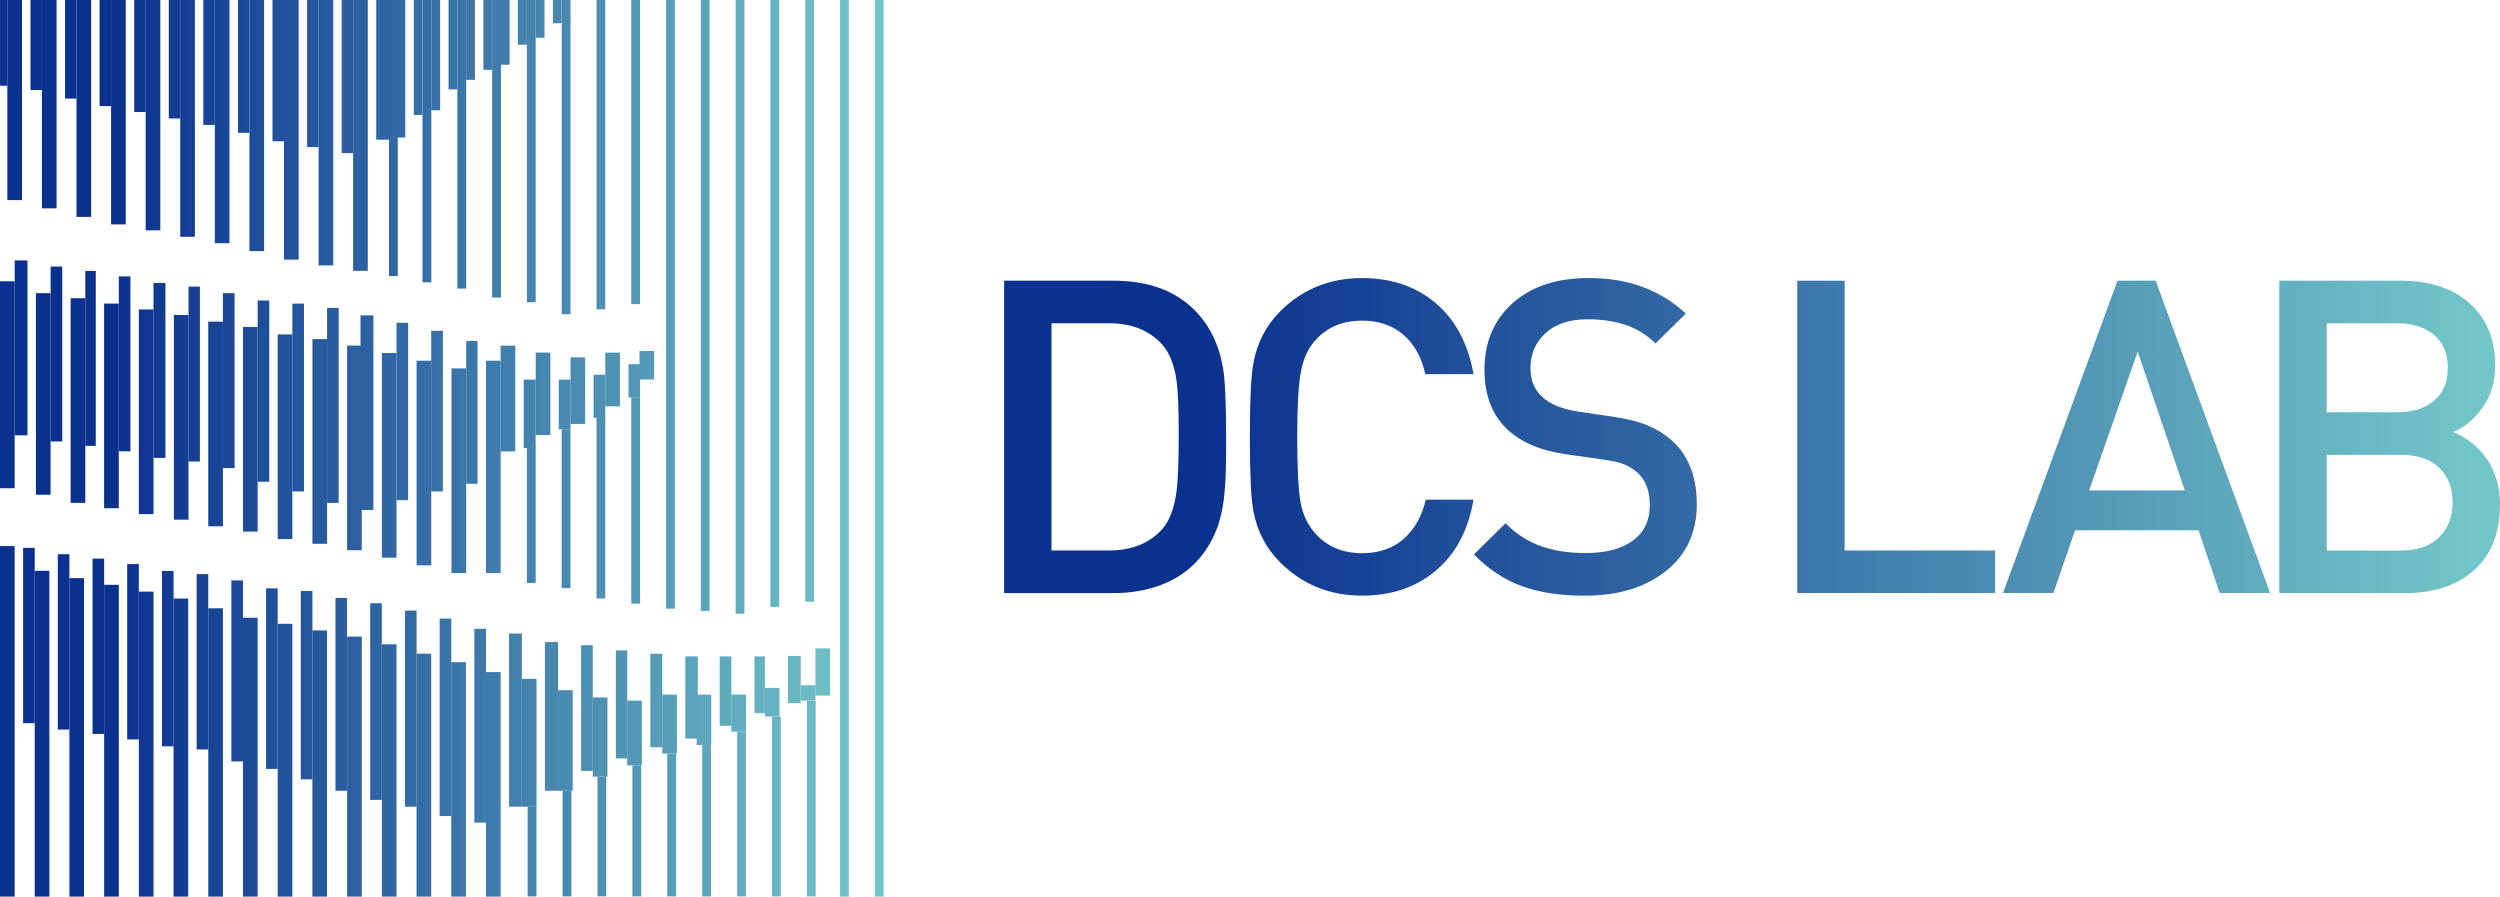<?xml version="1.0" encoding="UTF-8"?>
<svg id="_레이어_1" data-name="레이어 1" xmlns="http://www.w3.org/2000/svg" xmlns:xlink="http://www.w3.org/1999/xlink" viewBox="0 0 542.22 194.46">
  <defs>
    <style>
      .cls-1 {
        fill: url(#_무제_그라디언트_13-9);
      }

      .cls-2 {
        fill: url(#_무제_그라디언트_13-7);
      }

      .cls-3 {
        fill: url(#_무제_그라디언트_13-8);
      }

      .cls-4 {
        fill: url(#_무제_그라디언트_13-4);
      }

      .cls-5 {
        fill: url(#_무제_그라디언트_13-5);
      }

      .cls-6 {
        fill: url(#_무제_그라디언트_13-6);
      }

      .cls-7 {
        fill: url(#_무제_그라디언트_13-3);
      }

      .cls-8 {
        fill: url(#_무제_그라디언트_13-2);
      }

      .cls-9 {
        fill: url(#_무제_그라디언트_13-102);
      }

      .cls-10 {
        fill: url(#_무제_그라디언트_13-100);
      }

      .cls-11 {
        fill: url(#_무제_그라디언트_13-103);
      }

      .cls-12 {
        fill: url(#_무제_그라디언트_13-104);
      }

      .cls-13 {
        fill: url(#_무제_그라디언트_13-106);
      }

      .cls-14 {
        fill: url(#_무제_그라디언트_13-109);
      }

      .cls-15 {
        fill: url(#_무제_그라디언트_13-108);
      }

      .cls-16 {
        fill: url(#_무제_그라디언트_13-107);
      }

      .cls-17 {
        fill: url(#_무제_그라디언트_13-105);
      }

      .cls-18 {
        fill: url(#_무제_그라디언트_13-145);
      }

      .cls-19 {
        fill: url(#_무제_그라디언트_13-101);
      }

      .cls-20 {
        fill: url(#_무제_그라디언트_13-146);
      }

      .cls-21 {
        fill: url(#_무제_그라디언트_13-147);
      }

      .cls-22 {
        fill: url(#_무제_그라디언트_13-149);
      }

      .cls-23 {
        fill: url(#_무제_그라디언트_13-144);
      }

      .cls-24 {
        fill: url(#_무제_그라디언트_13-142);
      }

      .cls-25 {
        fill: url(#_무제_그라디언트_13-143);
      }

      .cls-26 {
        fill: url(#_무제_그라디언트_13-148);
      }

      .cls-27 {
        fill: url(#_무제_그라디언트_13-139);
      }

      .cls-28 {
        fill: url(#_무제_그라디언트_13-132);
      }

      .cls-29 {
        fill: url(#_무제_그라디언트_13-141);
      }

      .cls-30 {
        fill: url(#_무제_그라디언트_13-140);
      }

      .cls-31 {
        fill: url(#_무제_그라디언트_13-135);
      }

      .cls-32 {
        fill: url(#_무제_그라디언트_13-130);
      }

      .cls-33 {
        fill: url(#_무제_그라디언트_13-134);
      }

      .cls-34 {
        fill: url(#_무제_그라디언트_13-133);
      }

      .cls-35 {
        fill: url(#_무제_그라디언트_13-131);
      }

      .cls-36 {
        fill: url(#_무제_그라디언트_13-137);
      }

      .cls-37 {
        fill: url(#_무제_그라디언트_13-138);
      }

      .cls-38 {
        fill: url(#_무제_그라디언트_13-136);
      }

      .cls-39 {
        fill: url(#_무제_그라디언트_13-122);
      }

      .cls-40 {
        fill: url(#_무제_그라디언트_13-125);
      }

      .cls-41 {
        fill: url(#_무제_그라디언트_13-129);
      }

      .cls-42 {
        fill: url(#_무제_그라디언트_13-126);
      }

      .cls-43 {
        fill: url(#_무제_그라디언트_13-124);
      }

      .cls-44 {
        fill: url(#_무제_그라디언트_13-123);
      }

      .cls-45 {
        fill: url(#_무제_그라디언트_13-127);
      }

      .cls-46 {
        fill: url(#_무제_그라디언트_13-128);
      }

      .cls-47 {
        fill: url(#_무제_그라디언트_13-120);
      }

      .cls-48 {
        fill: url(#_무제_그라디언트_13-121);
      }

      .cls-49 {
        fill: url(#_무제_그라디언트_13-119);
      }

      .cls-50 {
        fill: url(#_무제_그라디언트_13-112);
      }

      .cls-51 {
        fill: url(#_무제_그라디언트_13-117);
      }

      .cls-52 {
        fill: url(#_무제_그라디언트_13-118);
      }

      .cls-53 {
        fill: url(#_무제_그라디언트_13-115);
      }

      .cls-54 {
        fill: url(#_무제_그라디언트_13-113);
      }

      .cls-55 {
        fill: url(#_무제_그라디언트_13-114);
      }

      .cls-56 {
        fill: url(#_무제_그라디언트_13-111);
      }

      .cls-57 {
        fill: url(#_무제_그라디언트_13-110);
      }

      .cls-58 {
        fill: url(#_무제_그라디언트_13-116);
      }

      .cls-59 {
        fill: url(#_무제_그라디언트_13-150);
      }

      .cls-60 {
        fill: url(#_무제_그라디언트_13-152);
      }

      .cls-61 {
        fill: url(#_무제_그라디언트_13-153);
      }

      .cls-62 {
        fill: url(#_무제_그라디언트_13-154);
      }

      .cls-63 {
        fill: url(#_무제_그라디언트_13-151);
      }

      .cls-64 {
        fill: url(#_무제_그라디언트_13);
      }

      .cls-65 {
        fill: url(#_무제_그라디언트_13-92);
      }

      .cls-66 {
        fill: url(#_무제_그라디언트_13-91);
      }

      .cls-67 {
        fill: url(#_무제_그라디언트_13-90);
      }

      .cls-68 {
        fill: url(#_무제_그라디언트_13-93);
      }

      .cls-69 {
        fill: url(#_무제_그라디언트_13-94);
      }

      .cls-70 {
        fill: url(#_무제_그라디언트_13-98);
      }

      .cls-71 {
        fill: url(#_무제_그라디언트_13-97);
      }

      .cls-72 {
        fill: url(#_무제_그라디언트_13-57);
      }

      .cls-73 {
        fill: url(#_무제_그라디언트_13-54);
      }

      .cls-74 {
        fill: url(#_무제_그라디언트_13-59);
      }

      .cls-75 {
        fill: url(#_무제_그라디언트_13-56);
      }

      .cls-76 {
        fill: url(#_무제_그라디언트_13-58);
      }

      .cls-77 {
        fill: url(#_무제_그라디언트_13-51);
      }

      .cls-78 {
        fill: url(#_무제_그라디언트_13-55);
      }

      .cls-79 {
        fill: url(#_무제_그라디언트_13-74);
      }

      .cls-80 {
        fill: url(#_무제_그라디언트_13-73);
      }

      .cls-81 {
        fill: url(#_무제_그라디언트_13-75);
      }

      .cls-82 {
        fill: url(#_무제_그라디언트_13-69);
      }

      .cls-83 {
        fill: url(#_무제_그라디언트_13-52);
      }

      .cls-84 {
        fill: url(#_무제_그라디언트_13-50);
      }

      .cls-85 {
        fill: url(#_무제_그라디언트_13-53);
      }

      .cls-86 {
        fill: url(#_무제_그라디언트_13-60);
      }

      .cls-87 {
        fill: url(#_무제_그라디언트_13-64);
      }

      .cls-88 {
        fill: url(#_무제_그라디언트_13-66);
      }

      .cls-89 {
        fill: url(#_무제_그라디언트_13-65);
      }

      .cls-90 {
        fill: url(#_무제_그라디언트_13-68);
      }

      .cls-91 {
        fill: url(#_무제_그라디언트_13-67);
      }

      .cls-92 {
        fill: url(#_무제_그라디언트_13-78);
      }

      .cls-93 {
        fill: url(#_무제_그라디언트_13-79);
      }

      .cls-94 {
        fill: url(#_무제_그라디언트_13-76);
      }

      .cls-95 {
        fill: url(#_무제_그라디언트_13-77);
      }

      .cls-96 {
        fill: url(#_무제_그라디언트_13-62);
      }

      .cls-97 {
        fill: url(#_무제_그라디언트_13-61);
      }

      .cls-98 {
        fill: url(#_무제_그라디언트_13-63);
      }

      .cls-99 {
        fill: url(#_무제_그라디언트_13-34);
      }

      .cls-100 {
        fill: url(#_무제_그라디언트_13-39);
      }

      .cls-101 {
        fill: url(#_무제_그라디언트_13-37);
      }

      .cls-102 {
        fill: url(#_무제_그라디언트_13-35);
      }

      .cls-103 {
        fill: url(#_무제_그라디언트_13-36);
      }

      .cls-104 {
        fill: url(#_무제_그라디언트_13-10);
      }

      .cls-105 {
        fill: url(#_무제_그라디언트_13-26);
      }

      .cls-106 {
        fill: url(#_무제_그라디언트_13-25);
      }

      .cls-107 {
        fill: url(#_무제_그라디언트_13-28);
      }

      .cls-108 {
        fill: url(#_무제_그라디언트_13-27);
      }

      .cls-109 {
        fill: url(#_무제_그라디언트_13-49);
      }

      .cls-110 {
        fill: url(#_무제_그라디언트_13-48);
      }

      .cls-111 {
        fill: url(#_무제_그라디언트_13-21);
      }

      .cls-112 {
        fill: url(#_무제_그라디언트_13-22);
      }

      .cls-113 {
        fill: url(#_무제_그라디언트_13-24);
      }

      .cls-114 {
        fill: url(#_무제_그라디언트_13-29);
      }

      .cls-115 {
        fill: url(#_무제_그라디언트_13-23);
      }

      .cls-116 {
        fill: url(#_무제_그라디언트_13-38);
      }

      .cls-117 {
        fill: url(#_무제_그라디언트_13-47);
      }

      .cls-118 {
        fill: url(#_무제_그라디언트_13-46);
      }

      .cls-119 {
        fill: url(#_무제_그라디언트_13-45);
      }

      .cls-120 {
        fill: url(#_무제_그라디언트_13-44);
      }

      .cls-121 {
        fill: url(#_무제_그라디언트_13-20);
      }

      .cls-122 {
        fill: url(#_무제_그라디언트_13-31);
      }

      .cls-123 {
        fill: url(#_무제_그라디언트_13-30);
      }

      .cls-124 {
        fill: url(#_무제_그라디언트_13-33);
      }

      .cls-125 {
        fill: url(#_무제_그라디언트_13-32);
      }

      .cls-126 {
        fill: url(#_무제_그라디언트_13-43);
      }

      .cls-127 {
        fill: url(#_무제_그라디언트_13-42);
      }

      .cls-128 {
        fill: url(#_무제_그라디언트_13-40);
      }

      .cls-129 {
        fill: url(#_무제_그라디언트_13-41);
      }

      .cls-130 {
        fill: url(#_무제_그라디언트_13-95);
      }

      .cls-131 {
        fill: url(#_무제_그라디언트_13-96);
      }

      .cls-132 {
        fill: url(#_무제_그라디언트_13-99);
      }

      .cls-133 {
        fill: url(#_무제_그라디언트_13-16);
      }

      .cls-134 {
        fill: url(#_무제_그라디언트_13-17);
      }

      .cls-135 {
        fill: url(#_무제_그라디언트_13-18);
      }

      .cls-136 {
        fill: url(#_무제_그라디언트_13-19);
      }

      .cls-137 {
        fill: url(#_무제_그라디언트_13-11);
      }

      .cls-138 {
        fill: url(#_무제_그라디언트_13-12);
      }

      .cls-139 {
        fill: url(#_무제_그라디언트_13-13);
      }

      .cls-140 {
        fill: url(#_무제_그라디언트_13-14);
      }

      .cls-141 {
        fill: url(#_무제_그라디언트_13-88);
      }

      .cls-142 {
        fill: url(#_무제_그라디언트_13-89);
      }

      .cls-143 {
        fill: url(#_무제_그라디언트_13-87);
      }

      .cls-144 {
        fill: url(#_무제_그라디언트_13-70);
      }

      .cls-145 {
        fill: url(#_무제_그라디언트_13-72);
      }

      .cls-146 {
        fill: url(#_무제_그라디언트_13-71);
      }

      .cls-147 {
        fill: url(#_무제_그라디언트_13-86);
      }

      .cls-148 {
        fill: url(#_무제_그라디언트_13-85);
      }

      .cls-149 {
        fill: url(#_무제_그라디언트_13-84);
      }

      .cls-150 {
        fill: url(#_무제_그라디언트_13-83);
      }

      .cls-151 {
        fill: url(#_무제_그라디언트_13-15);
      }

      .cls-152 {
        fill: url(#_무제_그라디언트_13-82);
      }

      .cls-153 {
        fill: url(#_무제_그라디언트_13-80);
      }

      .cls-154 {
        fill: url(#_무제_그라디언트_13-81);
      }
    </style>
    <linearGradient id="_무제_그라디언트_13" data-name="무제 그라디언트 13" x1="-3.58" y1="97.23" x2="188.51" y2="97.23" gradientTransform="translate(93.46 287.92) rotate(-90)" gradientUnits="userSpaceOnUse">
      <stop offset=".15" stop-color="#0b318f"/>
      <stop offset="1" stop-color="#73c6c8"/>
    </linearGradient>
    <linearGradient id="_무제_그라디언트_13-2" data-name="무제 그라디언트 13" x1="-3.58" x2="188.51" gradientTransform="translate(85.92 280.38) rotate(-90)" xlink:href="#_무제_그라디언트_13"/>
    <linearGradient id="_무제_그라디언트_13-3" data-name="무제 그라디언트 13" x1="-3.58" y1="65.25" x2="188.51" y2="65.25" gradientTransform="translate(110.35 240.86) rotate(-90)" xlink:href="#_무제_그라디언트_13"/>
    <linearGradient id="_무제_그라디언트_13-4" data-name="무제 그라디언트 13" x1="-3.58" y1="65.81" x2="188.51" y2="65.81" gradientTransform="translate(102.25 233.87) rotate(-90)" xlink:href="#_무제_그라디언트_13"/>
    <linearGradient id="_무제_그라디언트_13-5" data-name="무제 그라디언트 13" x1="-3.58" y1="66.55" x2="188.51" y2="66.55" gradientTransform="translate(93.96 227.06) rotate(-90)" xlink:href="#_무제_그라디언트_13"/>
    <linearGradient id="_무제_그라디언트_13-6" data-name="무제 그라디언트 13" x1="-3.58" y1="66.25" x2="188.51" y2="66.25" gradientTransform="translate(86.71 219.21) rotate(-90)" xlink:href="#_무제_그라디언트_13"/>
    <linearGradient id="_무제_그라디언트_13-7" data-name="무제 그라디언트 13" x1="-3.58" y1="66.01" x2="188.51" y2="66.01" gradientTransform="translate(79.41 211.42) rotate(-90)" xlink:href="#_무제_그라디언트_13"/>
    <linearGradient id="_무제_그라디언트_13-8" data-name="무제 그라디언트 13" x1="-3.58" y1="32.98" x2="188.51" y2="32.98" gradientTransform="translate(104.89 170.85) rotate(-90)" xlink:href="#_무제_그라디언트_13"/>
    <linearGradient id="_무제_그라디언트_13-9" data-name="무제 그라디언트 13" x1="-3.58" y1="33.54" x2="188.51" y2="33.54" gradientTransform="translate(96.78 163.87) rotate(-90)" xlink:href="#_무제_그라디언트_13"/>
    <linearGradient id="_무제_그라디언트_13-10" data-name="무제 그라디언트 13" x1="-3.58" y1="34.08" x2="188.51" y2="34.08" gradientTransform="translate(88.7 156.86) rotate(-90)" xlink:href="#_무제_그라디언트_13"/>
    <linearGradient id="_무제_그라디언트_13-11" data-name="무제 그라디언트 13" x1="-3.58" y1="32.78" x2="188.51" y2="32.78" gradientTransform="translate(82.46 148.01) rotate(-90)" xlink:href="#_무제_그라디언트_13"/>
    <linearGradient id="_무제_그라디언트_13-12" data-name="무제 그라디언트 13" x1="-3.58" y1="108.57" x2="188.51" y2="108.57" gradientTransform="translate(29.3 246.45) rotate(-90)" xlink:href="#_무제_그라디언트_13"/>
    <linearGradient id="_무제_그라디언트_13-13" data-name="무제 그라디언트 13" x1="-3.58" y1="110.06" x2="188.51" y2="110.06" gradientTransform="translate(20.26 240.39) rotate(-90)" xlink:href="#_무제_그라디언트_13"/>
    <linearGradient id="_무제_그라디언트_13-14" data-name="무제 그라디언트 13" x1="-3.58" y1="110.33" x2="188.51" y2="110.33" gradientTransform="translate(12.45 233.11) rotate(-90)" xlink:href="#_무제_그라디언트_13"/>
    <linearGradient id="_무제_그라디언트_13-15" data-name="무제 그라디언트 13" x1="-3.58" y1="111.72" x2="188.51" y2="111.72" gradientTransform="translate(3.52 226.95) rotate(-90)" xlink:href="#_무제_그라디언트_13"/>
    <linearGradient id="_무제_그라디언트_13-16" data-name="무제 그라디언트 13" x1="-3.58" y1="184.69" x2="188.51" y2="184.69" gradientTransform="translate(-69.29 300.09) rotate(-90)" xlink:href="#_무제_그라디언트_13"/>
    <linearGradient id="_무제_그라디언트_13-17" data-name="무제 그라디언트 13" x1="-3.58" y1="182.96" x2="188.51" y2="182.96" gradientTransform="translate(-59.99 305.94) rotate(-90)" xlink:href="#_무제_그라디언트_13"/>
    <linearGradient id="_무제_그라디언트_13-18" data-name="무제 그라디언트 13" x1="-3.58" y1="181.43" x2="188.51" y2="181.43" gradientTransform="translate(-50.88 311.97) rotate(-90)" xlink:href="#_무제_그라디언트_13"/>
    <linearGradient id="_무제_그라디언트_13-19" data-name="무제 그라디언트 13" x1="-3.58" y1="180.21" x2="188.51" y2="180.21" gradientTransform="translate(-42.1 318.33) rotate(-90)" xlink:href="#_무제_그라디언트_13"/>
    <linearGradient id="_무제_그라디언트_13-20" data-name="무제 그라디언트 13" x1="-3.58" y1="178.93" x2="188.51" y2="178.93" gradientTransform="translate(-33.25 324.61) rotate(-90)" xlink:href="#_무제_그라디언트_13"/>
    <linearGradient id="_무제_그라디언트_13-21" data-name="무제 그라디언트 13" x1="-3.58" y1="178" x2="188.51" y2="178" gradientTransform="translate(-24.75 331.26) rotate(-90)" xlink:href="#_무제_그라디언트_13"/>
    <linearGradient id="_무제_그라디언트_13-22" data-name="무제 그라디언트 13" x1="-3.58" y1="176.56" x2="188.51" y2="176.56" gradientTransform="translate(-15.73 337.38) rotate(-90)" xlink:href="#_무제_그라디언트_13"/>
    <linearGradient id="_무제_그라디언트_13-23" data-name="무제 그라디언트 13" x1="-3.58" y1="174.92" x2="188.51" y2="174.92" gradientTransform="translate(-6.53 343.31) rotate(-90)" xlink:href="#_무제_그라디언트_13"/>
    <linearGradient id="_무제_그라디언트_13-24" data-name="무제 그라디언트 13" x1="-3.58" y1="173.19" x2="188.51" y2="173.19" gradientTransform="translate(2.77 349.16) rotate(-90)" xlink:href="#_무제_그라디언트_13"/>
    <linearGradient id="_무제_그라디언트_13-25" data-name="무제 그라디언트 13" x1="-3.58" y1="32.26" x2="188.51" y2="32.26" gradientTransform="translate(75.43 139.95) rotate(-90)" xlink:href="#_무제_그라디언트_13"/>
    <linearGradient id="_무제_그라디언트_13-26" data-name="무제 그라디언트 13" x1="-3.58" y1="6.99" x2="188.51" y2="6.99" gradientTransform="translate(102.53 116.52) rotate(-90)" xlink:href="#_무제_그라디언트_13"/>
    <linearGradient id="_무제_그라디언트_13-27" data-name="무제 그라디언트 13" x1="-3.58" y1="6.99" x2="188.51" y2="6.99" gradientTransform="translate(102.53 116.52) rotate(-90)" xlink:href="#_무제_그라디언트_13"/>
    <linearGradient id="_무제_그라디언트_13-28" data-name="무제 그라디언트 13" x1="-3.58" y1="4.1" x2="188.51" y2="4.1" gradientTransform="translate(113.05 121.24) rotate(-90)" xlink:href="#_무제_그라디언트_13"/>
    <linearGradient id="_무제_그라디언트_13-29" data-name="무제 그라디언트 13" x1="-3.58" y1="8.66" x2="188.51" y2="8.66" gradientTransform="translate(93.39 110.71) rotate(-90)" xlink:href="#_무제_그라디언트_13"/>
    <linearGradient id="_무제_그라디언트_13-30" data-name="무제 그라디언트 13" x1="-3.58" y1="11.96" x2="188.51" y2="11.96" gradientTransform="translate(82.55 106.46) rotate(-90)" xlink:href="#_무제_그라디언트_13"/>
    <linearGradient id="_무제_그라디언트_13-31" data-name="무제 그라디언트 13" x1="-3.58" y1="14.92" x2="188.51" y2="14.92" gradientTransform="translate(72.04 101.87) rotate(-90)" xlink:href="#_무제_그라디언트_13"/>
    <linearGradient id="_무제_그라디언트_13-32" data-name="무제 그라디언트 13" x1="-3.58" y1="31.29" x2="188.51" y2="31.29" gradientTransform="translate(68.85 131.44) rotate(-90)" xlink:href="#_무제_그라디언트_13"/>
    <linearGradient id="_무제_그라디언트_13-33" data-name="무제 그라디언트 13" x1="-3.58" y1="30.61" x2="188.51" y2="30.61" gradientTransform="translate(61.98 123.21) rotate(-90)" xlink:href="#_무제_그라디언트_13"/>
    <linearGradient id="_무제_그라디언트_13-34" data-name="무제 그라디언트 13" x1="-3.58" y1="29.93" x2="188.51" y2="29.93" gradientTransform="translate(55.4 115.26) rotate(-90)" xlink:href="#_무제_그라디언트_13"/>
    <linearGradient id="_무제_그라디언트_13-35" data-name="무제 그라디언트 13" x1="-3.58" y1="29.37" x2="188.51" y2="29.37" gradientTransform="translate(48.82 107.55) rotate(-90)" xlink:href="#_무제_그라디언트_13"/>
    <linearGradient id="_무제_그라디언트_13-36" data-name="무제 그라디언트 13" x1="-3.58" y1="28.78" x2="188.51" y2="28.78" gradientTransform="translate(41.9 99.47) rotate(-90)" xlink:href="#_무제_그라디언트_13"/>
    <linearGradient id="_무제_그라디언트_13-37" data-name="무제 그라디언트 13" x1="-3.58" y1="28.16" x2="188.51" y2="28.16" gradientTransform="translate(35.03 91.34) rotate(-90)" xlink:href="#_무제_그라디언트_13"/>
    <linearGradient id="_무제_그라디언트_13-38" data-name="무제 그라디언트 13" x1="-3.58" y1="27.23" x2="188.51" y2="27.23" gradientTransform="translate(28.45 82.92) rotate(-90)" xlink:href="#_무제_그라디언트_13"/>
    <linearGradient id="_무제_그라디언트_13-39" data-name="무제 그라디언트 13" x1="-3.58" y1="26.38" x2="188.51" y2="26.38" gradientTransform="translate(21.81 74.56) rotate(-90)" xlink:href="#_무제_그라디언트_13"/>
    <linearGradient id="_무제_그라디언트_13-40" data-name="무제 그라디언트 13" x1="-3.58" y1="25.68" x2="188.51" y2="25.68" gradientTransform="translate(15 66.36) rotate(-90)" xlink:href="#_무제_그라디언트_13"/>
    <linearGradient id="_무제_그라디언트_13-41" data-name="무제 그라디언트 13" x1="-3.58" y1="24.98" x2="188.51" y2="24.98" gradientTransform="translate(8.2 58.16) rotate(-90)" xlink:href="#_무제_그라디언트_13"/>
    <linearGradient id="_무제_그라디언트_13-42" data-name="무제 그라디언트 13" x1="-3.58" y1="24.34" x2="188.51" y2="24.34" gradientTransform="translate(1.35 50.02) rotate(-90)" xlink:href="#_무제_그라디언트_13"/>
    <linearGradient id="_무제_그라디언트_13-43" data-name="무제 그라디언트 13" x1="-3.58" y1="23.52" x2="188.51" y2="23.52" gradientTransform="translate(-5.34 41.7) rotate(-90)" xlink:href="#_무제_그라디언트_13"/>
    <linearGradient id="_무제_그라디언트_13-44" data-name="무제 그라디언트 13" x1="-3.58" y1="22.59" x2="188.51" y2="22.59" gradientTransform="translate(-11.91 33.27) rotate(-90)" xlink:href="#_무제_그라디언트_13"/>
    <linearGradient id="_무제_그라디언트_13-45" data-name="무제 그라디언트 13" x1="-3.58" y1="21.7" x2="188.51" y2="21.7" gradientTransform="translate(-18.52 24.88) rotate(-90)" xlink:href="#_무제_그라디언트_13"/>
    <linearGradient id="_무제_그라디언트_13-46" data-name="무제 그라디언트 13" x1="-3.58" y1="83.45" x2="188.51" y2="83.45" gradientTransform="translate(-81.86 85.04) rotate(-90)" xlink:href="#_무제_그라디언트_13"/>
    <linearGradient id="_무제_그라디언트_13-47" data-name="무제 그라디언트 13" x1="-3.58" y1="156.45" x2="188.51" y2="156.45" gradientTransform="translate(-154.86 158.04) rotate(-90)" xlink:href="#_무제_그라디언트_13"/>
    <linearGradient id="_무제_그라디언트_13-48" data-name="무제 그라디언트 13" x1="-3.58" y1="159.13" x2="188.51" y2="159.13" gradientTransform="translate(-150.01 168.25) rotate(-90)" xlink:href="#_무제_그라디언트_13"/>
    <linearGradient id="_무제_그라디언트_13-49" data-name="무제 그라디언트 13" x1="-3.58" y1="137.84" x2="188.51" y2="137.84" gradientTransform="translate(-131.57 144.11) rotate(-90)" xlink:href="#_무제_그라디언트_13"/>
    <linearGradient id="_무제_그라디언트_13-50" data-name="무제 그라디언트 13" x1="-3.58" y1="139.22" x2="188.51" y2="139.22" gradientTransform="translate(-125.42 153.01) rotate(-90)" xlink:href="#_무제_그라디언트_13"/>
    <linearGradient id="_무제_그라디언트_13-51" data-name="무제 그라디언트 13" x1="-3.58" y1="140.17" x2="188.51" y2="140.17" gradientTransform="translate(-118.84 161.49) rotate(-90)" xlink:href="#_무제_그라디언트_13"/>
    <linearGradient id="_무제_그라디언트_13-52" data-name="무제 그라디언트 13" x1="-3.58" y1="141.35" x2="188.51" y2="141.35" gradientTransform="translate(-112.5 170.2) rotate(-90)" xlink:href="#_무제_그라디언트_13"/>
    <linearGradient id="_무제_그라디언트_13-53" data-name="무제 그라디언트 13" x1="-3.58" y1="142.85" x2="188.51" y2="142.85" gradientTransform="translate(-106.47 179.24) rotate(-90)" xlink:href="#_무제_그라디언트_13"/>
    <linearGradient id="_무제_그라디언트_13-54" data-name="무제 그라디언트 13" x1="-3.58" y1="143.53" x2="188.51" y2="143.53" gradientTransform="translate(-99.62 187.44) rotate(-90)" xlink:href="#_무제_그라디언트_13"/>
    <linearGradient id="_무제_그라디언트_13-55" data-name="무제 그라디언트 13" x1="-3.58" y1="145.52" x2="188.51" y2="145.52" gradientTransform="translate(-94.08 196.96) rotate(-90)" xlink:href="#_무제_그라디언트_13"/>
    <linearGradient id="_무제_그라디언트_13-56" data-name="무제 그라디언트 13" x1="-3.58" y1="147.18" x2="188.51" y2="147.18" gradientTransform="translate(-88.22 206.15) rotate(-90)" xlink:href="#_무제_그라디언트_13"/>
    <linearGradient id="_무제_그라디언트_13-57" data-name="무제 그라디언트 13" x1="-3.58" y1="148.59" x2="188.51" y2="148.59" gradientTransform="translate(-82.1 215.09) rotate(-90)" xlink:href="#_무제_그라디언트_13"/>
    <linearGradient id="_무제_그라디언트_13-58" data-name="무제 그라디언트 13" x1="-3.58" y1="150.6" x2="188.51" y2="150.6" gradientTransform="translate(-76.57 224.62) rotate(-90)" xlink:href="#_무제_그라디언트_13"/>
    <linearGradient id="_무제_그라디언트_13-59" data-name="무제 그라디언트 13" x1="-3.58" y1="152.16" x2="188.51" y2="152.16" gradientTransform="translate(-70.61 233.71) rotate(-90)" xlink:href="#_무제_그라디언트_13"/>
    <linearGradient id="_무제_그라디언트_13-60" data-name="무제 그라디언트 13" x1="-3.58" y1="153.69" x2="188.51" y2="153.69" gradientTransform="translate(-64.61 242.78) rotate(-90)" xlink:href="#_무제_그라디언트_13"/>
    <linearGradient id="_무제_그라디언트_13-61" data-name="무제 그라디언트 13" x1="-3.58" y1="155.58" x2="188.51" y2="155.58" gradientTransform="translate(-58.97 252.2) rotate(-90)" xlink:href="#_무제_그라디언트_13"/>
    <linearGradient id="_무제_그라디언트_13-62" data-name="무제 그라디언트 13" x1="-3.58" y1="157.4" x2="188.51" y2="157.4" gradientTransform="translate(-53.26 261.54) rotate(-90)" xlink:href="#_무제_그라디언트_13"/>
    <linearGradient id="_무제_그라디언트_13-63" data-name="무제 그라디언트 13" x1="-3.58" y1="156.18" x2="188.51" y2="156.18" gradientTransform="translate(-44.38 267.98) rotate(-90)" xlink:href="#_무제_그라디언트_13"/>
    <linearGradient id="_무제_그라디언트_13-64" data-name="무제 그라디언트 13" x1="-3.58" y1="155.37" x2="188.51" y2="155.37" gradientTransform="translate(-35.75 274.99) rotate(-90)" xlink:href="#_무제_그라디언트_13"/>
    <linearGradient id="_무제_그라디언트_13-65" data-name="무제 그라디언트 13" x1="-3.58" y1="153.57" x2="188.51" y2="153.57" gradientTransform="translate(-26.26 280.87) rotate(-90)" xlink:href="#_무제_그라디언트_13"/>
    <linearGradient id="_무제_그라디언트_13-66" data-name="무제 그라디언트 13" x1="-3.58" y1="152.77" x2="188.51" y2="152.77" gradientTransform="translate(-17.96 287.58) rotate(-90)" xlink:href="#_무제_그라디언트_13"/>
    <linearGradient id="_무제_그라디언트_13-67" data-name="무제 그라디언트 13" x1="-3.58" y1="151.93" x2="188.51" y2="151.93" gradientTransform="translate(-9.59 294.28) rotate(-90)" xlink:href="#_무제_그라디언트_13"/>
    <linearGradient id="_무제_그라디언트_13-68" data-name="무제 그라디언트 13" x1="-3.58" y1="151.27" x2="188.51" y2="151.27" gradientTransform="translate(-1.27 301.26) rotate(-90)" xlink:href="#_무제_그라디언트_13"/>
    <linearGradient id="_무제_그라디언트_13-69" data-name="무제 그라디언트 13" x1="-3.58" y1="149.9" x2="188.51" y2="149.9" gradientTransform="translate(7.46 307.26) rotate(-90)" xlink:href="#_무제_그라디언트_13"/>
    <linearGradient id="_무제_그라디언트_13-70" data-name="무제 그라디언트 13" x1="-3.58" y1="148.52" x2="188.51" y2="148.52" gradientTransform="translate(16.24 313.28) rotate(-90)" xlink:href="#_무제_그라디언트_13"/>
    <linearGradient id="_무제_그라디언트_13-71" data-name="무제 그라디언트 13" x1="-3.58" y1="159.93" x2="188.51" y2="159.93" gradientTransform="translate(-143.28 176.57) rotate(-90)" xlink:href="#_무제_그라디언트_13"/>
    <linearGradient id="_무제_그라디언트_13-72" data-name="무제 그라디언트 13" x1="-3.58" y1="160.65" x2="188.51" y2="160.65" gradientTransform="translate(-136.47 184.83) rotate(-90)" xlink:href="#_무제_그라디언트_13"/>
    <linearGradient id="_무제_그라디언트_13-73" data-name="무제 그라디언트 13" x1="-3.58" y1="161.39" x2="188.51" y2="161.39" gradientTransform="translate(-129.68 193.09) rotate(-90)" xlink:href="#_무제_그라디언트_13"/>
    <linearGradient id="_무제_그라디언트_13-74" data-name="무제 그라디언트 13" x1="-3.58" y1="162.14" x2="188.51" y2="162.14" gradientTransform="translate(-122.9 201.37) rotate(-90)" xlink:href="#_무제_그라디언트_13"/>
    <linearGradient id="_무제_그라디언트_13-75" data-name="무제 그라디언트 13" x1="-3.58" y1="163.2" x2="188.51" y2="163.2" gradientTransform="translate(-116.43 209.96) rotate(-90)" xlink:href="#_무제_그라디언트_13"/>
    <linearGradient id="_무제_그라디언트_13-76" data-name="무제 그라디언트 13" x1="-3.58" y1="164.22" x2="188.51" y2="164.22" gradientTransform="translate(-109.93 218.51) rotate(-90)" xlink:href="#_무제_그라디언트_13"/>
    <linearGradient id="_무제_그라디언트_13-77" data-name="무제 그라디언트 13" x1="-3.58" y1="164.88" x2="188.51" y2="164.88" gradientTransform="translate(-103.06 226.7) rotate(-90)" xlink:href="#_무제_그라디언트_13"/>
    <linearGradient id="_무제_그라디언트_13-78" data-name="무제 그라디언트 13" x1="-3.58" y1="165.6" x2="188.51" y2="165.6" gradientTransform="translate(-96.25 234.94) rotate(-90)" xlink:href="#_무제_그라디언트_13"/>
    <linearGradient id="_무제_그라디언트_13-79" data-name="무제 그라디언트 13" x1="-3.58" y1="166.26" x2="188.51" y2="166.26" gradientTransform="translate(-89.39 243.14) rotate(-90)" xlink:href="#_무제_그라디언트_13"/>
    <linearGradient id="_무제_그라디언트_13-80" data-name="무제 그라디언트 13" x1="-3.58" y1="167.09" x2="188.51" y2="167.09" gradientTransform="translate(-82.69 251.5) rotate(-90)" xlink:href="#_무제_그라디언트_13"/>
    <linearGradient id="_무제_그라디언트_13-81" data-name="무제 그라디언트 13" x1="-3.58" y1="168.12" x2="188.51" y2="168.12" gradientTransform="translate(-76.18 260.05) rotate(-90)" xlink:href="#_무제_그라디언트_13"/>
    <linearGradient id="_무제_그라디언트_13-82" data-name="무제 그라디언트 13" x1="-3.58" y1="169.04" x2="188.51" y2="169.04" gradientTransform="translate(-69.58 268.5) rotate(-90)" xlink:href="#_무제_그라디언트_13"/>
    <linearGradient id="_무제_그라디언트_13-83" data-name="무제 그라디언트 13" x1="-3.58" y1="170.11" x2="188.51" y2="170.11" gradientTransform="translate(-63.12 277.1) rotate(-90)" xlink:href="#_무제_그라디언트_13"/>
    <linearGradient id="_무제_그라디언트_13-84" data-name="무제 그라디언트 13" x1="-3.58" y1="161.1" x2="188.51" y2="161.1" gradientTransform="translate(-46.32 275.88) rotate(-90)" xlink:href="#_무제_그라디언트_13"/>
    <linearGradient id="_무제_그라디언트_13-85" data-name="무제 그라디언트 13" x1="-3.58" y1="160.6" x2="188.51" y2="160.6" gradientTransform="translate(-37.97 283.23) rotate(-90)" xlink:href="#_무제_그라디언트_13"/>
    <linearGradient id="_무제_그라디언트_13-86" data-name="무제 그라디언트 13" x1="-3.58" y1="159.85" x2="188.51" y2="159.85" gradientTransform="translate(-29.69 290.01) rotate(-90)" xlink:href="#_무제_그라디언트_13"/>
    <linearGradient id="_무제_그라디언트_13-87" data-name="무제 그라디언트 13" x1="-3.58" y1="158.99" x2="188.51" y2="158.99" gradientTransform="translate(-21.36 296.61) rotate(-90)" xlink:href="#_무제_그라디언트_13"/>
    <linearGradient id="_무제_그라디언트_13-88" data-name="무제 그라디언트 13" x1="-3.58" y1="157.05" x2="188.51" y2="157.05" gradientTransform="translate(-11.82 302.28) rotate(-90)" xlink:href="#_무제_그라디언트_13"/>
    <linearGradient id="_무제_그라디언트_13-89" data-name="무제 그라디언트 13" x1="-3.58" y1="156.12" x2="188.51" y2="156.12" gradientTransform="translate(-3.44 308.8) rotate(-90)" xlink:href="#_무제_그라디언트_13"/>
    <linearGradient id="_무제_그라디언트_13-90" data-name="무제 그라디언트 13" x1="-3.58" y1="154.68" x2="188.51" y2="154.68" gradientTransform="translate(5.54 314.89) rotate(-90)" xlink:href="#_무제_그라디언트_13"/>
    <linearGradient id="_무제_그라디언트_13-91" data-name="무제 그라디언트 13" x1="-3.58" y1="152.31" x2="188.51" y2="152.31" gradientTransform="translate(15.17 319.79) rotate(-90)" xlink:href="#_무제_그라디언트_13"/>
    <linearGradient id="_무제_그라디언트_13-92" data-name="무제 그라디언트 13" x1="-3.58" y1="150.3" x2="188.51" y2="150.3" gradientTransform="translate(24.97 325.57) rotate(-90)" xlink:href="#_무제_그라디언트_13"/>
    <linearGradient id="_무제_그라디언트_13-93" data-name="무제 그라디언트 13" x1="-3.58" y1="145.74" x2="188.51" y2="145.74" gradientTransform="translate(32.71 324.19) rotate(-90)" xlink:href="#_무제_그라디언트_13"/>
    <linearGradient id="_무제_그라디언트_13-94" data-name="무제 그라디언트 13" x1="-3.58" y1="147.39" x2="188.51" y2="147.39" gradientTransform="translate(24.9 319.67) rotate(-90)" xlink:href="#_무제_그라디언트_13"/>
    <linearGradient id="_무제_그라디언트_13-95" data-name="무제 그라디언트 13" x1="-3.58" y1="75.45" x2="188.51" y2="75.45" gradientTransform="translate(-70.88 80.02) rotate(-90)" xlink:href="#_무제_그라디언트_13"/>
    <linearGradient id="_무제_그라디언트_13-96" data-name="무제 그라디언트 13" x1="-3.58" y1="76.78" x2="188.51" y2="76.78" gradientTransform="translate(-64.55 89.02) rotate(-90)" xlink:href="#_무제_그라디언트_13"/>
    <linearGradient id="_무제_그라디언트_13-97" data-name="무제 그라디언트 13" x1="-3.58" y1="77.73" x2="188.51" y2="77.73" gradientTransform="translate(-58.1 97.37) rotate(-90)" xlink:href="#_무제_그라디언트_13"/>
    <linearGradient id="_무제_그라디언트_13-98" data-name="무제 그라디언트 13" x1="-3.58" y1="78.92" x2="188.51" y2="78.92" gradientTransform="translate(-51.89 105.95) rotate(-90)" xlink:href="#_무제_그라디언트_13"/>
    <linearGradient id="_무제_그라디언트_13-99" data-name="무제 그라디언트 13" x1="-3.58" y1="80.34" x2="188.51" y2="80.34" gradientTransform="translate(-45.75 114.93) rotate(-90)" xlink:href="#_무제_그라디언트_13"/>
    <linearGradient id="_무제_그라디언트_13-100" data-name="무제 그라디언트 13" x1="-3.58" y1="81.13" x2="188.51" y2="81.13" gradientTransform="translate(-39.01 123.25) rotate(-90)" xlink:href="#_무제_그라디언트_13"/>
    <linearGradient id="_무제_그라디언트_13-101" data-name="무제 그라디언트 13" x1="-3.58" y1="82.56" x2="188.51" y2="82.56" gradientTransform="translate(-32.94 132.17) rotate(-90)" xlink:href="#_무제_그라디언트_13"/>
    <linearGradient id="_무제_그라디언트_13-102" data-name="무제 그라디언트 13" x1="-3.58" y1="84.82" x2="188.51" y2="84.82" gradientTransform="translate(-27.68 141.96) rotate(-90)" xlink:href="#_무제_그라디언트_13"/>
    <linearGradient id="_무제_그라디언트_13-103" data-name="무제 그라디언트 13" x1="-3.58" y1="86.22" x2="188.51" y2="86.22" gradientTransform="translate(-21.55 150.89) rotate(-90)" xlink:href="#_무제_그라디언트_13"/>
    <linearGradient id="_무제_그라디언트_13-104" data-name="무제 그라디언트 13" x1="-3.58" y1="87.93" x2="188.51" y2="87.93" gradientTransform="translate(-15.73 160.13) rotate(-90)" xlink:href="#_무제_그라디언트_13"/>
    <linearGradient id="_무제_그라디언트_13-105" data-name="무제 그라디언트 13" x1="-3.58" y1="89.51" x2="188.51" y2="89.51" gradientTransform="translate(-9.92 169.1) rotate(-90)" xlink:href="#_무제_그라디언트_13"/>
    <linearGradient id="_무제_그라디언트_13-106" data-name="무제 그라디언트 13" x1="-3.58" y1="85.44" x2="188.51" y2="85.44" gradientTransform="translate(-76.06 94.82) rotate(-90)" xlink:href="#_무제_그라디언트_13"/>
    <linearGradient id="_무제_그라디언트_13-107" data-name="무제 그라디언트 13" x1="-3.58" y1="86.88" x2="188.51" y2="86.88" gradientTransform="translate(-69.97 103.79) rotate(-90)" xlink:href="#_무제_그라디언트_13"/>
    <linearGradient id="_무제_그라디언트_13-108" data-name="무제 그라디언트 13" x1="-3.58" y1="88.04" x2="188.51" y2="88.04" gradientTransform="translate(-63.86 112.21) rotate(-90)" xlink:href="#_무제_그라디언트_13"/>
    <linearGradient id="_무제_그라디언트_13-109" data-name="무제 그라디언트 13" x1="-3.58" y1="89.32" x2="188.51" y2="89.32" gradientTransform="translate(-57.61 121.02) rotate(-90)" xlink:href="#_무제_그라디언트_13"/>
    <linearGradient id="_무제_그라디언트_13-110" data-name="무제 그라디언트 13" x1="-3.58" y1="90.51" x2="188.51" y2="90.51" gradientTransform="translate(-51.21 129.81) rotate(-90)" xlink:href="#_무제_그라디언트_13"/>
    <linearGradient id="_무제_그라디언트_13-111" data-name="무제 그라디언트 13" x1="-3.58" y1="91.95" x2="188.51" y2="91.95" gradientTransform="translate(-45.19 138.71) rotate(-90)" xlink:href="#_무제_그라디언트_13"/>
    <linearGradient id="_무제_그라디언트_13-112" data-name="무제 그라디언트 13" x1="-3.58" y1="93.1" x2="188.51" y2="93.1" gradientTransform="translate(-38.81 147.39) rotate(-90)" xlink:href="#_무제_그라디언트_13"/>
    <linearGradient id="_무제_그라디언트_13-113" data-name="무제 그라디언트 13" x1="-3.58" y1="94.72" x2="188.51" y2="94.72" gradientTransform="translate(-32.9 156.54) rotate(-90)" xlink:href="#_무제_그라디언트_13"/>
    <linearGradient id="_무제_그라디언트_13-114" data-name="무제 그라디언트 13" x1="-3.58" y1="95.75" x2="188.51" y2="95.75" gradientTransform="translate(-26.4 165.1) rotate(-90)" xlink:href="#_무제_그라디언트_13"/>
    <linearGradient id="_무제_그라디언트_13-115" data-name="무제 그라디언트 13" x1="-3.58" y1="97.15" x2="188.51" y2="97.15" gradientTransform="translate(-20.27 174.02) rotate(-90)" xlink:href="#_무제_그라디언트_13"/>
    <linearGradient id="_무제_그라디언트_13-116" data-name="무제 그라디언트 13" x1="-3.58" y1="98.75" x2="188.51" y2="98.75" gradientTransform="translate(-14.35 183.16) rotate(-90)" xlink:href="#_무제_그라디언트_13"/>
    <linearGradient id="_무제_그라디언트_13-117" data-name="무제 그라디언트 13" x1="-3.58" y1="100.42" x2="188.51" y2="100.42" gradientTransform="translate(-8.49 192.36) rotate(-90)" xlink:href="#_무제_그라디언트_13"/>
    <linearGradient id="_무제_그라디언트_13-118" data-name="무제 그라디언트 13" x1="-3.58" y1="102.09" x2="188.51" y2="102.09" gradientTransform="translate(-2.58 201.6) rotate(-90)" xlink:href="#_무제_그라디언트_13"/>
    <linearGradient id="_무제_그라디언트_13-119" data-name="무제 그라디언트 13" x1="-3.58" y1="101.26" x2="188.51" y2="101.26" gradientTransform="translate(5.73 208.25) rotate(-90)" xlink:href="#_무제_그라디언트_13"/>
    <linearGradient id="_무제_그라디언트_13-120" data-name="무제 그라디언트 13" x1="-3.58" y1="89.74" x2="188.51" y2="89.74" gradientTransform="translate(25.15 204.62) rotate(-90)" xlink:href="#_무제_그라디언트_13"/>
    <linearGradient id="_무제_그라디언트_13-121" data-name="무제 그라디언트 13" x1="-3.58" y1="87.71" x2="188.51" y2="87.71" gradientTransform="translate(34.75 210.18) rotate(-90)" xlink:href="#_무제_그라디언트_13"/>
    <linearGradient id="_무제_그라디언트_13-122" data-name="무제 그라디언트 13" x1="-3.58" y1="84.72" x2="188.51" y2="84.72" gradientTransform="translate(40.6 210.05) rotate(-90)" xlink:href="#_무제_그라디언트_13"/>
    <linearGradient id="_무제_그라디언트_13-123" data-name="무제 그라디언트 13" x1="-3.58" y1="82.31" x2="188.51" y2="82.31" gradientTransform="translate(50.56 215.18) rotate(-90)" xlink:href="#_무제_그라디언트_13"/>
    <linearGradient id="_무제_그라디언트_13-124" data-name="무제 그라디언트 13" x1="-3.58" y1="79.22" x2="188.51" y2="79.22" gradientTransform="translate(61.07 219.51) rotate(-90)" xlink:href="#_무제_그라디언트_13"/>
    <linearGradient id="_무제_그라디언트_13-125" data-name="무제 그라디언트 13" x1="-3.58" y1="85.42" x2="188.51" y2="85.42" gradientTransform="translate(32.36 203.2) rotate(-90)" xlink:href="#_무제_그라디언트_13"/>
    <linearGradient id="_무제_그라디언트_13-126" data-name="무제 그라디언트 13" x1="-3.58" y1="86.45" x2="188.51" y2="86.45" gradientTransform="translate(23.73 196.62) rotate(-90)" xlink:href="#_무제_그라디언트_13"/>
    <linearGradient id="_무제_그라디언트_13-127" data-name="무제 그라디언트 13" x1="-3.58" y1="89.43" x2="188.51" y2="89.43" gradientTransform="translate(12.91 191.78) rotate(-90)" xlink:href="#_무제_그라디언트_13"/>
    <linearGradient id="_무제_그라디언트_13-128" data-name="무제 그라디언트 13" x1="-3.58" y1="89.16" x2="188.51" y2="89.16" gradientTransform="translate(5.63 183.95) rotate(-90)" xlink:href="#_무제_그라디언트_13"/>
    <linearGradient id="_무제_그라디언트_13-129" data-name="무제 그라디언트 13" x1="-3.58" y1="89.23" x2="188.51" y2="89.23" gradientTransform="translate(-1.98 176.49) rotate(-90)" xlink:href="#_무제_그라디언트_13"/>
    <linearGradient id="_무제_그라디언트_13-130" data-name="무제 그라디언트 13" x1="-3.58" y1="85.93" x2="188.51" y2="85.93" gradientTransform="translate(44.08 215.94) rotate(-90)" xlink:href="#_무제_그라디언트_13"/>
    <linearGradient id="_무제_그라디언트_13-131" data-name="무제 그라디언트 13" x1="-3.58" y1="82.61" x2="188.51" y2="82.61" gradientTransform="translate(54.96 220.18) rotate(-90)" xlink:href="#_무제_그라디언트_13"/>
    <linearGradient id="_무제_그라디언트_13-132" data-name="무제 그라디언트 13" x1="-3.58" y1="9.76" x2="188.51" y2="9.76" gradientTransform="translate(-1.92 17.61) rotate(-90)" xlink:href="#_무제_그라디언트_13"/>
    <linearGradient id="_무제_그라디언트_13-133" data-name="무제 그라디언트 13" x1="-3.58" y1="10.69" x2="188.51" y2="10.69" gradientTransform="translate(4.66 26.03) rotate(-90)" xlink:href="#_무제_그라디언트_13"/>
    <linearGradient id="_무제_그라디언트_13-134" data-name="무제 그라디언트 13" x1="-3.58" y1="11.5" x2="188.51" y2="11.5" gradientTransform="translate(11.34 34.35) rotate(-90)" xlink:href="#_무제_그라디언트_13"/>
    <linearGradient id="_무제_그라디언트_13-135" data-name="무제 그라디언트 13" x1="-3.58" y1="12.15" x2="188.51" y2="12.15" gradientTransform="translate(18.2 42.5) rotate(-90)" xlink:href="#_무제_그라디언트_13"/>
    <linearGradient id="_무제_그라디언트_13-136" data-name="무제 그라디언트 13" x1="-3.58" y1="12.85" x2="188.51" y2="12.85" gradientTransform="translate(25 50.7) rotate(-90)" xlink:href="#_무제_그라디언트_13"/>
    <linearGradient id="_무제_그라디언트_13-137" data-name="무제 그라디언트 13" x1="-3.58" y1="13.54" x2="188.51" y2="13.54" gradientTransform="translate(31.8 58.89) rotate(-90)" xlink:href="#_무제_그라디언트_13"/>
    <linearGradient id="_무제_그라디언트_13-138" data-name="무제 그라디언트 13" x1="-3.58" y1="14.4" x2="188.51" y2="14.4" gradientTransform="translate(38.45 67.25) rotate(-90)" xlink:href="#_무제_그라디언트_13"/>
    <linearGradient id="_무제_그라디언트_13-139" data-name="무제 그라디언트 13" x1="-3.58" y1="15.32" x2="188.51" y2="15.32" gradientTransform="translate(45.02 75.67) rotate(-90)" xlink:href="#_무제_그라디언트_13"/>
    <linearGradient id="_무제_그라디언트_13-140" data-name="무제 그라디언트 13" x1="-3.58" y1="15.95" x2="188.51" y2="15.95" gradientTransform="translate(51.9 83.8) rotate(-90)" xlink:href="#_무제_그라디언트_13"/>
    <linearGradient id="_무제_그라디언트_13-141" data-name="무제 그라디언트 13" x1="-3.58" y1="16.61" x2="188.51" y2="16.61" gradientTransform="translate(58.74 91.96) rotate(-90)" xlink:href="#_무제_그라디언트_13"/>
    <linearGradient id="_무제_그라디언트_13-142" data-name="무제 그라디언트 13" x1="-3.58" y1="15.15" x2="188.51" y2="15.15" gradientTransform="translate(67.85 98.16) rotate(-90)" xlink:href="#_무제_그라디언트_13"/>
    <linearGradient id="_무제_그라디언트_13-143" data-name="무제 그라디언트 13" x1="-3.58" y1="12.46" x2="188.51" y2="12.46" gradientTransform="translate(78.23 103.15) rotate(-90)" xlink:href="#_무제_그라디언트_13"/>
    <linearGradient id="_무제_그라디언트_13-144" data-name="무제 그라디언트 13" x1="-3.58" y1="9.7" x2="188.51" y2="9.7" gradientTransform="translate(88.54 107.93) rotate(-90)" xlink:href="#_무제_그라디언트_13"/>
    <linearGradient id="_무제_그라디언트_13-145" data-name="무제 그라디언트 13" x1="-3.58" y1="7.58" x2="188.51" y2="7.58" gradientTransform="translate(98.21 113.36) rotate(-90)" xlink:href="#_무제_그라디언트_13"/>
    <linearGradient id="_무제_그라디언트_13-146" data-name="무제 그라디언트 13" x1="-3.58" y1="4.85" x2="188.51" y2="4.85" gradientTransform="translate(108.44 118.14) rotate(-90)" xlink:href="#_무제_그라디언트_13"/>
    <linearGradient id="_무제_그라디언트_13-147" data-name="무제 그라디언트 13" x1="-3.58" y1="2.52" x2="188.51" y2="2.52" gradientTransform="translate(118.35 123.39) rotate(-90)" xlink:href="#_무제_그라디언트_13"/>
    <linearGradient id="_무제_그라디언트_13-148" data-name="무제 그라디언트 13" x1="-3.58" y1="9.3" x2="188.51" y2="9.3" gradientTransform="translate(-8.5 10.1) rotate(-90)" xlink:href="#_무제_그라디언트_13"/>
    <linearGradient id="_무제_그라디언트_13-149" data-name="무제 그라디언트 13" x1="212.54" y1="94.75" x2="537.71" y2="94.75" gradientTransform="matrix(1, 0, 0, 1, 0, 0)" xlink:href="#_무제_그라디언트_13"/>
    <linearGradient id="_무제_그라디언트_13-150" data-name="무제 그라디언트 13" x1="212.54" y1="94.75" x2="537.71" y2="94.75" gradientTransform="matrix(1, 0, 0, 1, 0, 0)" xlink:href="#_무제_그라디언트_13"/>
    <linearGradient id="_무제_그라디언트_13-151" data-name="무제 그라디언트 13" x1="212.54" y1="94.75" x2="537.71" y2="94.75" gradientTransform="matrix(1, 0, 0, 1, 0, 0)" xlink:href="#_무제_그라디언트_13"/>
    <linearGradient id="_무제_그라디언트_13-152" data-name="무제 그라디언트 13" x1="212.54" y1="94.75" x2="537.71" y2="94.75" gradientTransform="matrix(1, 0, 0, 1, 0, 0)" xlink:href="#_무제_그라디언트_13"/>
    <linearGradient id="_무제_그라디언트_13-153" data-name="무제 그라디언트 13" x1="212.54" y1="94.75" x2="537.71" y2="94.75" gradientTransform="matrix(1, 0, 0, 1, 0, 0)" xlink:href="#_무제_그라디언트_13"/>
    <linearGradient id="_무제_그라디언트_13-154" data-name="무제 그라디언트 13" x1="212.54" y1="94.75" x2="537.71" y2="94.75" gradientTransform="matrix(1, 0, 0, 1, 0, 0)" xlink:href="#_무제_그라디언트_13"/>
  </defs>
  <g>
    <rect class="cls-64" x="93.46" y="96.28" width="194.46" height="1.91" transform="translate(287.92 -93.46) rotate(90)"/>
    <rect class="cls-8" x="85.92" y="96.28" width="194.46" height="1.91" transform="translate(280.38 -85.92) rotate(90)"/>
    <rect class="cls-7" x="110.35" y="64.3" width="130.51" height="1.91" transform="translate(240.86 -110.35) rotate(90)"/>
    <rect class="cls-4" x="102.25" y="64.86" width="131.62" height="1.91" transform="translate(233.87 -102.25) rotate(90)"/>
    <rect class="cls-5" x="93.96" y="65.6" width="133.1" height="1.91" transform="translate(227.06 -93.96) rotate(90)"/>
    <rect class="cls-6" x="86.71" y="65.3" width="132.5" height="1.91" transform="translate(219.21 -86.71) rotate(90)"/>
    <rect class="cls-2" x="79.41" y="65.05" width="132.01" height="1.91" transform="translate(211.42 -79.41) rotate(90)"/>
    <rect class="cls-3" x="104.89" y="32.03" width="65.97" height="1.91" transform="translate(170.85 -104.89) rotate(90)"/>
    <rect class="cls-1" x="96.78" y="32.59" width="67.09" height="1.91" transform="translate(163.87 -96.78) rotate(90)"/>
    <rect class="cls-104" x="88.7" y="33.12" width="68.15" height="1.91" transform="translate(156.86 -88.7) rotate(90)"/>
    <rect class="cls-137" x="82.46" y="31.82" width="65.55" height="1.91" transform="translate(148.01 -82.46) rotate(90)"/>
    <rect class="cls-138" x="115.53" y="107.62" width="44.69" height="1.91" transform="translate(246.45 -29.3) rotate(90)"/>
    <rect class="cls-139" x="110.6" y="109.11" width="39.45" height="1.91" transform="translate(240.39 -20.26) rotate(90)"/>
    <rect class="cls-140" x="105.55" y="109.38" width="34.46" height="1.91" transform="translate(233.11 -12.45) rotate(90)"/>
    <rect class="cls-151" x="100.53" y="110.76" width="29.42" height="1.91" transform="translate(226.95 -3.52) rotate(90)"/>
    <rect class="cls-133" x="105.67" y="183.74" width="19.46" height="1.91" transform="translate(300.09 69.29) rotate(90)"/>
    <rect class="cls-134" x="111.52" y="182.01" width="22.91" height="1.91" transform="translate(305.94 59.99) rotate(90)"/>
    <rect class="cls-135" x="117.55" y="180.47" width="25.98" height="1.91" transform="translate(311.97 50.88) rotate(90)"/>
    <rect class="cls-136" x="123.91" y="179.26" width="28.41" height="1.91" transform="translate(318.33 42.1) rotate(90)"/>
    <rect class="cls-121" x="130.19" y="177.98" width="30.98" height="1.91" transform="translate(324.61 33.25) rotate(90)"/>
    <rect class="cls-111" x="136.84" y="177.05" width="32.83" height="1.91" transform="translate(331.26 24.75) rotate(90)"/>
    <rect class="cls-112" x="142.96" y="175.6" width="35.73" height="1.91" transform="translate(337.38 15.73) rotate(90)"/>
    <rect class="cls-115" x="148.89" y="173.97" width="39" height="1.91" transform="translate(343.31 6.53) rotate(90)"/>
    <rect class="cls-113" x="154.74" y="172.24" width="42.45" height="1.91" transform="translate(349.16 -2.77) rotate(90)"/>
    <rect class="cls-106" x="75.43" y="31.3" width="64.52" height="1.91" transform="translate(139.95 -75.43) rotate(90)"/>
    <rect class="cls-105" x="102.53" y="6.04" width="13.99" height="1.91" transform="translate(116.52 -102.53) rotate(90)"/>
    <rect class="cls-108" x="102.53" y="6.04" width="13.99" height="1.91" transform="translate(116.52 -102.53) rotate(90)"/>
    <rect class="cls-107" x="113.05" y="3.14" width="8.19" height="1.91" transform="translate(121.24 -113.05) rotate(90)"/>
    <rect class="cls-114" x="93.39" y="7.7" width="17.32" height="1.91" transform="translate(110.71 -93.39) rotate(90)"/>
    <rect class="cls-123" x="82.55" y="11" width="23.92" height="1.91" transform="translate(106.46 -82.55) rotate(90)"/>
    <rect class="cls-122" x="72.04" y="13.96" width="29.83" height="1.91" transform="translate(101.87 -72.04) rotate(90)"/>
    <rect class="cls-125" x="68.85" y="30.34" width="62.59" height="1.91" transform="translate(131.44 -68.85) rotate(90)"/>
    <rect class="cls-124" x="61.98" y="29.66" width="61.23" height="1.91" transform="translate(123.21 -61.98) rotate(90)"/>
    <rect class="cls-99" x="55.4" y="28.98" width="59.87" height="1.91" transform="translate(115.26 -55.4) rotate(90)"/>
    <rect class="cls-102" x="48.82" y="27.78" width="58.74" height="3.18" transform="translate(107.55 -48.82) rotate(90)"/>
    <rect class="cls-103" x="41.9" y="27.19" width="57.56" height="3.18" transform="translate(99.47 -41.9) rotate(90)"/>
    <rect class="cls-101" x="35.03" y="26.57" width="56.31" height="3.18" transform="translate(91.34 -35.03) rotate(90)"/>
    <rect class="cls-116" x="28.45" y="25.64" width="54.46" height="3.18" transform="translate(82.92 -28.45) rotate(90)"/>
    <rect class="cls-100" x="21.81" y="24.79" width="52.75" height="3.18" transform="translate(74.56 -21.81) rotate(90)"/>
    <rect class="cls-128" x="15" y="24.09" width="51.36" height="3.18" transform="translate(66.36 -15) rotate(90)"/>
    <rect class="cls-129" x="8.2" y="23.39" width="49.96" height="3.18" transform="translate(58.16 -8.2) rotate(90)"/>
    <rect class="cls-127" x="1.35" y="22.75" width="48.67" height="3.18" transform="translate(50.02 -1.35) rotate(90)"/>
    <rect class="cls-126" x="-5.34" y="21.93" width="47.04" height="3.18" transform="translate(41.7 5.34) rotate(90)"/>
    <rect class="cls-120" x="-11.91" y="21" width="45.19" height="3.18" transform="translate(33.27 11.91) rotate(90)"/>
    <rect class="cls-119" x="-18.52" y="20.11" width="43.4" height="3.18" transform="translate(24.88 18.52) rotate(90)"/>
    <rect class="cls-118" x="-20.85" y="81.86" width="44.88" height="3.18" transform="translate(85.04 81.86) rotate(90)"/>
    <rect class="cls-117" x="-36.43" y="154.86" width="76.03" height="3.18" transform="translate(158.04 154.86) rotate(90)"/>
    <rect class="cls-110" x="-26.21" y="157.54" width="70.66" height="3.18" transform="translate(168.25 150.01) rotate(90)"/>
    <rect class="cls-109" x="-12.75" y="136.58" width="38.03" height="2.52" transform="translate(144.11 131.57) rotate(90)"/>
    <rect class="cls-84" x="-5.22" y="137.96" width="38.03" height="2.52" transform="translate(153.01 125.42) rotate(90)"/>
    <rect class="cls-77" x="2.31" y="138.9" width="38.03" height="2.52" transform="translate(161.49 118.84) rotate(90)"/>
    <rect class="cls-83" x="9.84" y="140.09" width="38.03" height="2.52" transform="translate(170.2 112.5) rotate(90)"/>
    <rect class="cls-85" x="17.37" y="141.59" width="38.03" height="2.52" transform="translate(179.24 106.47) rotate(90)"/>
    <rect class="cls-73" x="24.9" y="142.27" width="38.03" height="2.52" transform="translate(187.44 99.62) rotate(90)"/>
    <rect class="cls-78" x="31.81" y="144.26" width="39.26" height="2.52" transform="translate(196.96 94.08) rotate(90)"/>
    <rect class="cls-75" x="39.38" y="145.92" width="39.17" height="2.52" transform="translate(206.15 88.22) rotate(90)"/>
    <rect class="cls-72" x="46.07" y="147.33" width="40.85" height="2.52" transform="translate(215.09 82.1) rotate(90)"/>
    <rect class="cls-76" x="53.11" y="149.34" width="41.82" height="2.52" transform="translate(224.62 76.57) rotate(90)"/>
    <rect class="cls-74" x="60.23" y="150.9" width="42.65" height="2.52" transform="translate(233.71 70.61) rotate(90)"/>
    <rect class="cls-86" x="67.82" y="152.43" width="42.53" height="2.52" transform="translate(242.78 64.61) rotate(90)"/>
    <rect class="cls-97" x="75.19" y="154.32" width="42.83" height="2.52" transform="translate(252.2 58.97) rotate(90)"/>
    <rect class="cls-96" x="83.12" y="156.14" width="42.04" height="2.52" transform="translate(261.54 53.26) rotate(90)"/>
    <rect class="cls-98" x="93.02" y="154.79" width="37.56" height="2.78" transform="translate(267.98 44.38) rotate(90)"/>
    <rect class="cls-87" x="103.49" y="153.95" width="32.26" height="2.85" transform="translate(274.99 35.75) rotate(90)"/>
    <rect class="cls-89" x="113.68" y="152.3" width="27.25" height="2.52" transform="translate(280.87 26.26) rotate(90)"/>
    <rect class="cls-88" x="123.1" y="151.54" width="23.43" height="2.47" transform="translate(287.58 17.96) rotate(90)"/>
    <rect class="cls-91" x="132.21" y="150.63" width="20.27" height="2.6" transform="translate(294.28 9.59) rotate(90)"/>
    <rect class="cls-90" x="141.1" y="149.91" width="17.8" height="2.71" transform="translate(301.26 1.27) rotate(90)"/>
    <rect class="cls-82" x="149.82" y="148.64" width="15.07" height="2.52" transform="translate(307.26 -7.46) rotate(90)"/>
    <rect class="cls-144" x="158.6" y="147.39" width="12.31" height="2.26" transform="translate(313.28 -16.24) rotate(90)"/>
    <rect class="cls-146" x="-17.89" y="158.34" width="69.07" height="3.18" transform="translate(176.57 143.28) rotate(90)"/>
    <rect class="cls-145" x="-9.64" y="159.06" width="67.63" height="3.18" transform="translate(184.83 136.47) rotate(90)"/>
    <rect class="cls-80" x="-1.37" y="159.79" width="66.15" height="3.18" transform="translate(193.09 129.68) rotate(90)"/>
    <rect class="cls-79" x="6.91" y="160.55" width="64.65" height="3.18" transform="translate(201.37 122.9) rotate(90)"/>
    <rect class="cls-81" x="15.5" y="161.61" width="62.53" height="3.18" transform="translate(209.96 116.43) rotate(90)"/>
    <rect class="cls-94" x="24.05" y="162.63" width="60.49" height="3.18" transform="translate(218.51 109.93) rotate(90)"/>
    <rect class="cls-95" x="32.24" y="163.29" width="59.16" height="3.18" transform="translate(226.7 103.06) rotate(90)"/>
    <rect class="cls-92" x="40.48" y="164.01" width="57.73" height="3.18" transform="translate(234.94 96.25) rotate(90)"/>
    <rect class="cls-93" x="48.68" y="164.67" width="56.4" height="3.18" transform="translate(243.14 89.39) rotate(90)"/>
    <rect class="cls-153" x="57.04" y="165.5" width="54.74" height="3.18" transform="translate(251.5 82.69) rotate(90)"/>
    <rect class="cls-154" x="65.59" y="166.53" width="52.69" height="3.18" transform="translate(260.05 76.18) rotate(90)"/>
    <rect class="cls-152" x="74.04" y="167.45" width="50.84" height="3.18" transform="translate(268.5 69.58) rotate(90)"/>
    <rect class="cls-150" x="82.64" y="168.52" width="48.7" height="3.18" transform="translate(277.1 63.12) rotate(90)"/>
    <rect class="cls-149" x="100.92" y="159.51" width="27.73" height="3.18" transform="translate(275.88 46.32) rotate(90)"/>
    <rect class="cls-148" x="111.73" y="159.01" width="21.81" height="3.18" transform="translate(283.23 37.97) rotate(90)"/>
    <rect class="cls-147" x="121.58" y="158.26" width="17.17" height="3.18" transform="translate(290.01 29.69) rotate(90)"/>
    <rect class="cls-143" x="130.6" y="157.4" width="14.04" height="3.18" transform="translate(296.61 21.36) rotate(90)"/>
    <rect class="cls-141" x="138.84" y="155.46" width="12.78" height="3.18" transform="translate(302.28 11.82) rotate(90)"/>
    <rect class="cls-142" x="147.22" y="154.53" width="10.93" height="3.18" transform="translate(308.8 3.44) rotate(90)"/>
    <rect class="cls-67" x="156.19" y="153.09" width="8.03" height="3.18" transform="translate(314.89 -5.54) rotate(90)"/>
    <rect class="cls-66" x="164.37" y="150.72" width="6.21" height="3.18" transform="translate(319.79 -15.17) rotate(90)"/>
    <rect class="cls-65" x="173.6" y="148.71" width="3.34" height="3.18" transform="translate(325.57 -24.97) rotate(90)"/>
    <rect class="cls-68" x="173.33" y="144.15" width="10.25" height="3.18" transform="translate(324.19 -32.71) rotate(90)"/>
    <rect class="cls-69" x="167.16" y="146" width="10.25" height="2.78" transform="translate(319.67 -24.9) rotate(90)"/>
    <rect class="cls-130" x="-14.4" y="74.06" width="37.94" height="2.78" transform="translate(80.02 70.88) rotate(90)"/>
    <rect class="cls-131" x="-6.74" y="75.52" width="37.94" height="2.52" transform="translate(89.02 64.55) rotate(90)"/>
    <rect class="cls-71" x=".66" y="76.6" width="37.94" height="2.27" transform="translate(97.37 58.1) rotate(90)"/>
    <rect class="cls-70" x="8.06" y="77.66" width="37.94" height="2.52" transform="translate(105.95 51.89) rotate(90)"/>
    <rect class="cls-132" x="15.62" y="79.05" width="37.94" height="2.59" transform="translate(114.93 45.75) rotate(90)"/>
    <rect class="cls-10" x="23.15" y="79.9" width="37.94" height="2.46" transform="translate(123.25 39.01) rotate(90)"/>
    <rect class="cls-19" x="30.64" y="81.29" width="37.94" height="2.53" transform="translate(132.17 32.94) rotate(90)"/>
    <rect class="cls-9" x="37.49" y="83.56" width="39.31" height="2.52" transform="translate(141.96 27.68) rotate(90)"/>
    <rect class="cls-11" x="44.3" y="84.96" width="40.73" height="2.52" transform="translate(150.89 21.55) rotate(90)"/>
    <rect class="cls-12" x="51.06" y="86.67" width="42.28" height="2.52" transform="translate(160.13 15.73) rotate(90)"/>
    <rect class="cls-17" x="58.48" y="88.11" width="42.21" height="2.8" transform="translate(169.1 9.92) rotate(90)"/>
    <rect class="cls-13" x="-12.48" y="83.85" width="43.72" height="3.18" transform="translate(94.82 76.06) rotate(90)"/>
    <rect class="cls-16" x="-5.29" y="85.29" width="44.39" height="3.18" transform="translate(103.79 69.97) rotate(90)"/>
    <rect class="cls-15" x="1.98" y="86.45" width="44.39" height="3.18" transform="translate(112.21 63.86) rotate(90)"/>
    <rect class="cls-14" x="9.51" y="87.73" width="44.39" height="3.18" transform="translate(121.02 57.61) rotate(90)"/>
    <rect class="cls-57" x="17.11" y="88.92" width="44.39" height="3.18" transform="translate(129.81 51.21) rotate(90)"/>
    <rect class="cls-56" x="24.57" y="90.36" width="44.39" height="3.18" transform="translate(138.71 45.19) rotate(90)"/>
    <rect class="cls-50" x="32.1" y="91.51" width="44.39" height="3.18" transform="translate(147.39 38.81) rotate(90)"/>
    <rect class="cls-54" x="39.63" y="93.13" width="44.39" height="3.18" transform="translate(156.54 32.9) rotate(90)"/>
    <rect class="cls-55" x="47.15" y="94.16" width="44.39" height="3.18" transform="translate(165.1 26.4) rotate(90)"/>
    <rect class="cls-53" x="54.68" y="95.56" width="44.39" height="3.18" transform="translate(174.02 20.27) rotate(90)"/>
    <rect class="cls-58" x="62.21" y="97.16" width="44.39" height="3.18" transform="translate(183.16 14.35) rotate(90)"/>
    <rect class="cls-51" x="69.74" y="98.83" width="44.39" height="3.18" transform="translate(192.36 8.49) rotate(90)"/>
    <rect class="cls-52" x="77.32" y="100.5" width="44.39" height="3.18" transform="translate(201.6 2.58) rotate(90)"/>
    <rect class="cls-49" x="83.96" y="99.67" width="46.06" height="3.18" transform="translate(208.25 -5.73) rotate(90)"/>
    <rect class="cls-47" x="107.48" y="88.44" width="14.83" height="2.6" transform="translate(204.62 -25.15) rotate(90)"/>
    <rect class="cls-48" x="117.08" y="86.44" width="10.78" height="2.54" transform="translate(210.18 -34.75) rotate(90)"/>
    <rect class="cls-39" x="118.11" y="83.13" width="14.44" height="3.18" transform="translate(210.05 -40.6) rotate(90)"/>
    <rect class="cls-44" x="127.04" y="80.72" width="11.66" height="3.18" transform="translate(215.18 -50.56) rotate(90)"/>
    <rect class="cls-43" x="137.2" y="77.63" width="6.18" height="3.18" transform="translate(219.51 -61.07) rotate(90)"/>
    <rect class="cls-40" x="108.83" y="83.83" width="17.89" height="3.18" transform="translate(203.2 -32.36) rotate(90)"/>
    <rect class="cls-42" x="98.7" y="84.86" width="22.94" height="3.18" transform="translate(196.62 -23.73) rotate(90)"/>
    <rect class="cls-45" x="86.86" y="88.2" width="30.97" height="2.46" transform="translate(191.78 -12.91) rotate(90)"/>
    <rect class="cls-46" x="77.37" y="87.89" width="34.85" height="2.54" transform="translate(183.95 -5.63) rotate(90)"/>
    <rect class="cls-41" x="68.02" y="87.97" width="38.48" height="2.52" transform="translate(176.49 1.98) rotate(90)"/>
    <rect class="cls-32" x="125.35" y="84.66" width="9.33" height="2.54" transform="translate(215.94 -44.08) rotate(90)"/>
    <rect class="cls-35" x="133.95" y="81.35" width="7.24" height="2.51" transform="translate(220.18 -54.96) rotate(90)"/>
    <rect class="cls-28" x="-1.92" y="8.51" width="19.52" height="2.49" transform="translate(17.61 1.92) rotate(90)"/>
    <rect class="cls-34" x="4.66" y="9.44" width="21.38" height="2.49" transform="translate(26.03 -4.66) rotate(90)"/>
    <rect class="cls-33" x="11.34" y="10.26" width="23.01" height="2.49" transform="translate(34.35 -11.34) rotate(90)"/>
    <rect class="cls-31" x="18.2" y="10.9" width="24.3" height="2.49" transform="translate(42.5 -18.2) rotate(90)"/>
    <rect class="cls-38" x="25" y="11.6" width="25.7" height="2.49" transform="translate(50.7 -25) rotate(90)"/>
    <rect class="cls-36" x="31.8" y="12.3" width="27.09" height="2.49" transform="translate(58.89 -31.8) rotate(90)"/>
    <rect class="cls-37" x="38.45" y="13.15" width="28.8" height="2.49" transform="translate(67.25 -38.45) rotate(90)"/>
    <rect class="cls-27" x="45.02" y="14.08" width="30.65" height="2.49" transform="translate(75.67 -45.02) rotate(90)"/>
    <rect class="cls-30" x="51.9" y="14.7" width="31.9" height="2.49" transform="translate(83.8 -51.9) rotate(90)"/>
    <rect class="cls-29" x="58.74" y="15.36" width="33.22" height="2.49" transform="translate(91.96 -58.74) rotate(90)"/>
    <rect class="cls-24" x="67.85" y="13.75" width="30.3" height="2.81" transform="translate(98.16 -67.85) rotate(90)"/>
    <rect class="cls-25" x="78.23" y="11.51" width="24.92" height="1.9" transform="translate(103.15 -78.23) rotate(90)"/>
    <rect class="cls-23" x="88.54" y="8.75" width="19.39" height="1.9" transform="translate(107.93 -88.54) rotate(90)"/>
    <rect class="cls-18" x="98.21" y="6.62" width="15.15" height="1.9" transform="translate(113.36 -98.21) rotate(90)"/>
    <rect class="cls-20" x="108.44" y="3.86" width="9.7" height="1.97" transform="translate(118.14 -108.44) rotate(90)"/>
    <rect class="cls-21" x="118.35" y="1.58" width="5.04" height="1.89" transform="translate(123.39 -118.35) rotate(90)"/>
    <rect class="cls-26" x="-8.5" y="8.5" width="18.6" height="1.59" transform="translate(10.1 8.5) rotate(90)"/>
  </g>
  <g>
    <g>
      <path class="cls-22" d="m265.93,94.28v3.71c0,5.77-.32,10.12-.95,13.03-.95,4.5-2.92,8.25-5.9,11.23-2.09,2.09-4.65,3.68-7.66,4.76-3.01,1.08-6.3,1.62-9.85,1.62h-23.79V60.88h23.79c7.42,0,13.26,2.13,17.51,6.37,3.23,3.24,5.3,7.42,6.18,12.56.44,2.6.67,7.42.67,14.46Zm-10.28,0c0-5.64-.16-9.58-.48-11.8-.51-3.43-1.55-6.02-3.14-7.8-2.79-3.04-6.63-4.57-11.51-4.57h-12.46v49.28h12.46c4.88,0,8.72-1.52,11.51-4.57,1.59-1.78,2.63-4.5,3.14-8.18.32-2.41.48-6.53.48-12.37Z"/>
      <path class="cls-59" d="m319.59,108.36c-1.14,6.66-3.87,11.8-8.18,15.41-4.31,3.61-9.64,5.42-15.98,5.42-7.04,0-12.97-2.41-17.79-7.23-3.05-3.04-4.98-6.75-5.8-11.13-.51-2.73-.76-8.09-.76-16.08s.25-13.26.76-15.98c.82-4.44,2.76-8.18,5.8-11.23,4.82-4.82,10.75-7.23,17.79-7.23,6.34,0,11.66,1.81,15.94,5.42,4.28,3.61,7.02,8.75,8.23,15.41h-10.47c-.82-3.61-2.35-6.41-4.57-8.37-2.41-2.15-5.46-3.23-9.13-3.23-4.12,0-7.45,1.36-9.99,4.09-1.65,1.78-2.74,4.09-3.28,6.95-.54,2.85-.81,7.58-.81,14.18s.25,11.7.76,14.37c.51,2.67,1.62,4.92,3.33,6.76,2.54,2.73,5.87,4.09,9.99,4.09,3.68,0,6.69-1.05,9.04-3.14,2.35-2.09,3.93-4.91,4.76-8.47h10.37Z"/>
      <path class="cls-63" d="m368.02,109.31c0,6.15-2.24,11.01-6.71,14.56-4.47,3.55-10.36,5.33-17.65,5.33-5.2,0-9.7-.68-13.51-2.05-3.81-1.36-7.29-3.66-10.47-6.9l6.85-6.76c2.35,2.35,4.93,4.01,7.75,4.99,2.82.98,6.01,1.47,9.56,1.47,4.44,0,7.88-.9,10.32-2.71,2.44-1.81,3.66-4.36,3.66-7.66,0-3.11-.89-5.45-2.66-7.04-.82-.76-1.78-1.36-2.85-1.81-1.08-.44-2.6-.79-4.57-1.05l-7.99-1.14c-5.52-.76-9.8-2.57-12.84-5.42-3.3-3.11-4.95-7.42-4.95-12.94,0-5.96,2.03-10.77,6.09-14.41,4.06-3.65,9.58-5.47,16.55-5.47,8.5,0,15.51,2.57,21.03,7.71l-6.57,6.47c-1.97-1.9-4.16-3.25-6.57-4.04-2.41-.79-5.14-1.19-8.18-1.19-3.87,0-6.9,1-9.09,3-2.19,2-3.28,4.52-3.28,7.57,0,2.66.87,4.77,2.62,6.33,1.74,1.55,4.27,2.58,7.56,3.09l7.71,1.14c3.05.44,5.53,1.06,7.47,1.86,1.93.79,3.66,1.86,5.19,3.19,3.68,3.24,5.52,7.87,5.52,13.89Z"/>
    </g>
    <g>
      <path class="cls-60" d="m432.71,128.62h-42.91V60.88h10.28v58.51h32.64v9.23Z"/>
      <path class="cls-61" d="m492.36,128.62h-10.94s-4.58-13.61-4.58-13.61h-26.79l-4.68,13.61h-10.94l24.83-67.74h8.28l24.83,67.74Zm-18.5-22.26l-10.22-30.09-10.52,30.09h20.74Z"/>
      <path class="cls-62" d="m542.22,109.45c0,6.11-1.85,10.83-5.57,14.17-3.71,3.34-8.68,5.01-14.89,5.01h-27.4V60.88h26.36c6.28,0,11.26,1.65,14.94,4.93,3.68,3.29,5.52,7.81,5.52,13.57,0,3.42-.9,6.4-2.71,8.97-1.81,2.56-3.95,4.35-6.42,5.36,2.85,1.14,5.2,2.96,7.04,5.44,2.09,2.86,3.14,6.3,3.14,10.3Zm-11.32-29.68c0-3.09-1-5.48-3-7.15-2-1.67-4.68-2.51-8.04-2.51h-15.22v19.31h15.22c3.36,0,6.04-.84,8.04-2.51,2-1.67,3-4.05,3-7.15Zm1.05,29.21c0-3.12-.97-5.62-2.9-7.5-1.94-1.88-4.68-2.82-8.23-2.82h-16.17v20.74h16.17c3.49,0,6.22-.95,8.18-2.87,1.97-1.91,2.95-4.43,2.95-7.55Z"/>
    </g>
  </g>
</svg>